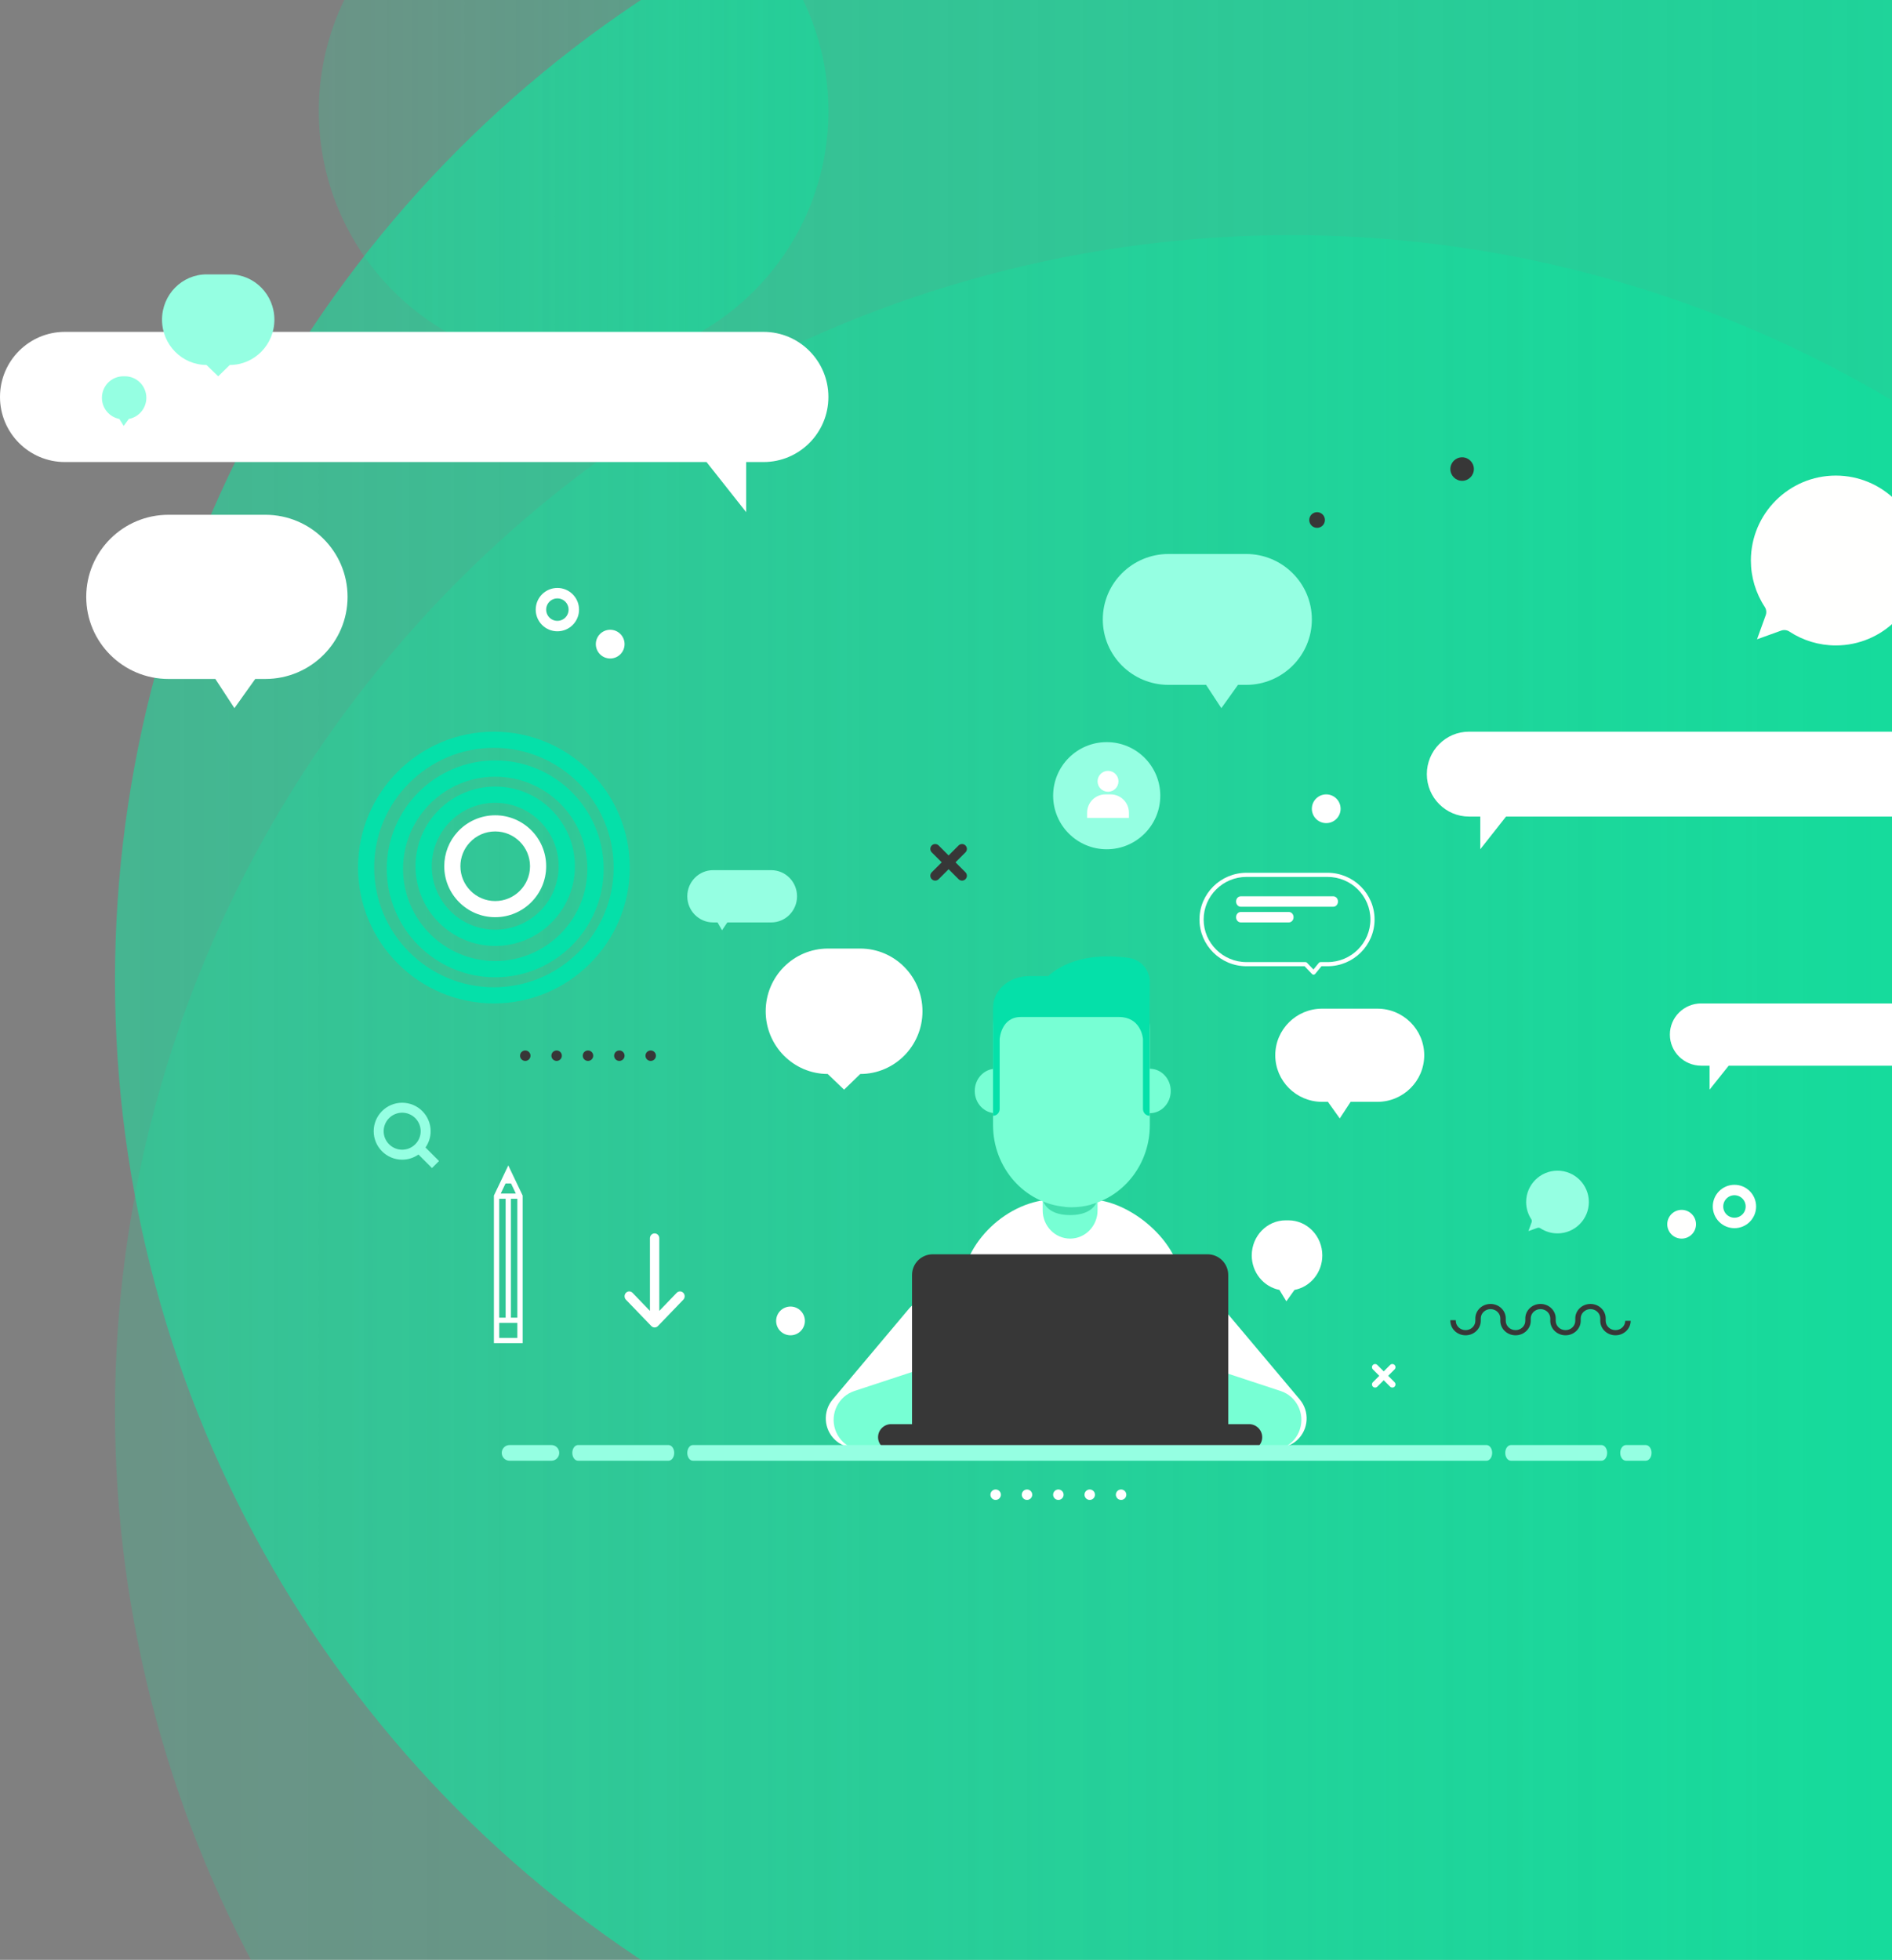 <?xml version="1.0" encoding="UTF-8"?>
<svg width="724px" height="750px" viewBox="0 0 724 750" version="1.1" xmlns="http://www.w3.org/2000/svg" xmlns:xlink="http://www.w3.org/1999/xlink">
    <rect x="0" y="0" width="724" height="750" fill="#808080" stroke="none"/>
    <!-- Generator: sketchtool 52.4 (67378) - http://www.bohemiancoding.com/sketch -->
    <title>9018843F-0539-4138-9F40-E1B33BA5B9B6</title>
    <desc>Created with sketchtool.</desc>
    <defs>
        <linearGradient x1="0%" y1="28.404%" x2="132.981%" y2="28.404%" id="linearGradient-1">
            <stop stop-color="#00F5A5" stop-opacity="0.452" offset="0%"></stop>
            <stop stop-color="#00E79F" offset="100%"></stop>
        </linearGradient>
    </defs>
    <g id="Login-(v1-e-v2/redesign)" stroke="none" stroke-width="1" fill="none" fill-rule="evenodd">
        <g id="1.7-login-(error-fields)-(v2)--" transform="translate(-556, 0)">
            <g id="ilustra" transform="translate(556, -75)">
                <circle id="oval" fill="url(#linearGradient-1)" cx="494" cy="450" r="450"></circle>
                <circle id="oval" fill="url(#linearGradient-1)" opacity="0.375" cx="494" cy="615" r="450"></circle>
                <circle id="oval" fill="url(#linearGradient-1)" opacity="0.375" cx="219.5" cy="117.5" r="97.5"></circle>
                <g id="icons" transform="translate(0, 202)">
                    <path d="M735.863,153 L562.139,153 C553.226,153 546,160.274 546,169.245 C546,178.217 553.226,185.489 562.139,185.489 L721.694,185.489 L731.552,198 L731.552,185.489 L735.863,185.489 C744.776,185.489 752,178.217 752,169.245 C752,160.274 744.776,153 735.863,153" id="Fill-19" fill="#FFFFFF" transform="translate(649, 175.5) scale(-1, 1) translate(-649, -175.5) "></path>
                    <path d="M292.168,0 L24.835,0 C11.119,0 0,11.153 0,24.909 C0,38.666 11.119,49.817 24.835,49.817 L270.364,49.817 L285.534,69 L285.534,49.817 L292.168,49.817 C305.883,49.817 317,38.666 317,24.909 C317,11.153 305.883,0 292.168,0" id="Fill-19" fill="#FFFFFF"></path>
                    <path d="M780.015,257 L650.986,257 C644.367,257 639,262.334 639,268.913 C639,275.493 644.367,280.825 650.986,280.825 L769.491,280.825 L776.813,290 L776.813,280.825 L780.015,280.825 C786.634,280.825 792,275.493 792,268.913 C792,262.334 786.634,257 780.015,257" id="Fill-19" fill="#FFFFFF" transform="translate(715.5, 273.5) scale(-1, 1) translate(-715.5, -273.5) "></path>
                    <path d="M188.999,159.186 C163.738,159.186 143.186,179.739 143.186,205 C143.186,230.261 163.738,250.813 188.999,250.813 C214.262,250.813 234.813,230.261 234.813,205 C234.813,179.739 214.262,159.186 188.999,159.186 Z M188.999,257 C160.326,257 137,233.673 137,205 C137,176.327 160.326,153 188.999,153 C217.672,153 241,176.327 241,205 C241,233.673 217.672,257 188.999,257 Z" id="Fill-48" fill="#05E0A9"></path>
                    <path d="M189.499,170.235 C170.055,170.235 154.235,186.055 154.235,205.5 C154.235,224.945 170.055,240.764 189.499,240.764 C208.944,240.764 224.764,224.945 224.764,205.5 C224.764,186.055 208.944,170.235 189.499,170.235 Z M189.499,247 C166.616,247 148,228.384 148,205.5 C148,182.618 166.616,164 189.499,164 C212.383,164 231,182.618 231,205.5 C231,228.384 212.383,247 189.499,247 Z" id="Fill-49" fill="#05E0A9"></path>
                    <path d="M189.499,180.217 C176.11,180.217 165.217,191.111 165.217,204.5 C165.217,217.889 176.11,228.782 189.499,228.782 C202.888,228.782 213.782,217.889 213.782,204.5 C213.782,191.111 202.888,180.217 189.499,180.217 Z M189.499,235 C172.681,235 159,221.317 159,204.5 C159,187.681 172.681,174 189.499,174 C206.317,174 220,187.681 220,204.5 C220,221.317 206.317,235 189.499,235 Z" id="Fill-51" fill="#05E0A9"></path>
                    <path d="M189.5,191.179 C185.75,191.179 182.279,192.696 179.728,195.448 C177.439,197.916 176.18,201.13 176.18,204.499 C176.18,211.844 182.155,217.819 189.5,217.819 C196.845,217.819 202.82,211.844 202.82,204.499 C202.82,197.155 196.845,191.179 189.5,191.179 Z M189.5,224 C178.748,224 170,215.252 170,204.499 C170,199.568 171.845,194.86 175.195,191.245 C178.875,187.277 184.089,185 189.5,185 C200.253,185 209,193.746 209,204.499 C209,215.252 200.253,224 189.5,224 Z" id="Fill-52" fill="#FFFFFF"></path>
                    <path d="M219.579,106.296 C219.579,109.775 216.763,112.593 213.289,112.593 C209.816,112.593 207,109.775 207,106.296 C207,102.818 209.816,100 213.289,100 C216.763,100 219.579,102.818 219.579,106.296 Z M670,334.703 C670,338.18 667.184,341 663.711,341 C660.237,341 657.421,338.18 657.421,334.703 C657.421,331.225 660.237,328.406 663.711,328.406 C667.184,328.406 670,331.225 670,334.703 Z" id="Stroke-72" stroke="#FFFFFF" stroke-width="4"></path>
                    <path d="M239,119.499 C239,122.537 236.537,125 233.501,125 C230.463,125 228,122.537 228,119.499 C228,116.462 230.463,114 233.501,114 C236.537,114 239,116.462 239,119.499" id="Fill-73" fill="#FFFFFF"></path>
                    <path d="M649,341.501 C649,344.538 646.538,347 643.5,347 C640.462,347 638,344.538 638,341.501 C638,338.463 640.462,336 643.5,336 C646.538,336 649,338.463 649,341.501" id="Fill-82" fill="#FFFFFE"></path>
                    <path d="M564,52.501 C564,54.987 561.985,57 559.499,57 C557.013,57 555,54.987 555,52.501 C555,50.015 557.013,48 559.499,48 C561.985,48 564,50.015 564,52.501" id="Fill-83" fill="#373737"></path>
                    <path d="M507,72 C507,73.658 505.657,75 503.999,75 C502.343,75 501,73.658 501,72 C501,70.342 502.343,69 503.999,69 C505.657,69 507,70.342 507,72" id="Fill-84" fill="#373737"></path>
                    <path d="M595.999,321 C589.382,321 584,326.383 584,333.001 C584,335.337 584.678,337.606 585.962,339.563 C586.186,339.907 586.237,340.335 586.098,340.723 L584.866,344.135 L588.279,342.905 C588.664,342.763 589.095,342.814 589.438,343.04 C591.394,344.323 593.663,345 595.999,345 C602.616,345 608,339.617 608,333.001 C608,326.383 602.616,321 595.999,321 Z" id="Fill-89" fill="#95FFE2"></path>
                    <path d="M702.498,55 C684.577,55 670,69.578 670,87.504 C670,93.83 671.837,99.974 675.313,105.276 C675.92,106.205 676.059,107.365 675.682,108.415 L672.345,117.658 L681.588,114.325 C682.63,113.941 683.798,114.08 684.727,114.691 C690.025,118.167 696.172,120 702.498,120 C720.419,120 735,105.422 735,87.504 C735,69.578 720.419,55 702.498,55 Z" id="Fill-89" fill="#FFFFFE"></path>
                    <path d="M153.896,312.977 C149.992,312.977 146.814,309.799 146.814,305.896 C146.814,301.991 149.992,298.814 153.896,298.814 C157.8,298.814 160.978,301.991 160.978,305.896 C160.978,309.799 157.8,312.977 153.896,312.977 Z M168,317.303 L162.823,312.125 C164.061,310.358 164.793,308.212 164.793,305.896 C164.793,299.887 159.905,295 153.896,295 C147.888,295 143,299.887 143,305.896 C143,311.904 147.888,316.792 153.896,316.792 C156.213,316.792 158.359,316.06 160.126,314.822 L165.303,320 L168,317.303 Z" id="Fill-92" fill="#95FFE2"></path>
                </g>
                <g id="icons" transform="translate(189, 477)">
                    <path d="M14,2 C14,3.104 13.105,4 11.999,4 C10.895,4 10,3.104 10,2 C10,0.895 10.895,0 11.999,0 C13.105,0 14,0.895 14,2" id="Fill-49" fill="#373737"></path>
                    <path d="M26,2 C26,3.104 25.105,4 24,4 C22.896,4 22,3.104 22,2 C22,0.895 22.896,0 24,0 C25.105,0 26,0.895 26,2" id="Fill-50" fill="#373737"></path>
                    <path d="M38,2 C38,3.104 37.105,4 36,4 C34.896,4 34,3.104 34,2 C34,0.895 34.896,0 36,0 C37.105,0 38,0.895 38,2" id="Fill-51" fill="#373737"></path>
                    <path d="M50,2 C50,3.104 49.105,4 47.999,4 C46.895,4 46,3.104 46,2 C46,0.895 46.895,0 47.999,0 C49.105,0 50,0.895 50,2" id="Fill-52" fill="#373737"></path>
                    <path d="M62,2 C62,3.104 61.105,4 59.999,4 C58.895,4 58,3.104 58,2 C58,0.895 58.895,0 59.999,0 C61.105,0 62,0.895 62,2" id="Fill-53" fill="#373737"></path>
                    <path d="M194,170 C194,171.104 193.104,172 192,172 C190.895,172 190,171.104 190,170 C190,168.896 190.895,168 192,168 C193.104,168 194,168.896 194,170" id="Fill-54" fill="#FFFFFF"></path>
                    <path d="M206,170 C206,171.104 205.104,172 204,172 C202.895,172 202,171.104 202,170 C202,168.896 202.895,168 204,168 C205.104,168 206,168.896 206,170" id="Fill-55" fill="#FFFFFF"></path>
                    <path d="M218,170 C218,171.104 217.104,172 216,172 C214.895,172 214,171.104 214,170 C214,168.896 214.895,168 216,168 C217.104,168 218,168.896 218,170" id="Fill-56" fill="#FFFFFF"></path>
                    <path d="M230,170 C230,171.104 229.104,172 228,172 C226.895,172 226,171.104 226,170 C226,168.896 226.895,168 228,168 C229.104,168 230,168.896 230,170" id="Fill-57" fill="#FFFFFF"></path>
                    <path d="M242,170 C242,171.104 241.104,172 240,172 C238.895,172 238,171.104 238,170 C238,168.896 238.895,168 240,168 C241.104,168 242,168.896 242,170" id="Fill-58" fill="#FFFFFF"></path>
                    <path d="M432.92,103.462 C432.92,105.424 431.243,107.021 429.18,107.021 C427.118,107.021 425.441,105.424 425.441,103.462 L425.441,102.537 C425.441,99.484 422.829,97 419.621,97 C416.411,97 413.8,99.484 413.8,102.537 L413.8,103.462 C413.8,105.424 412.123,107.021 410.06,107.021 C407.998,107.021 406.32,105.424 406.32,103.462 L406.32,102.537 C406.32,99.484 403.709,97 400.501,97 C397.291,97 394.68,99.484 394.68,102.537 L394.68,103.462 C394.68,105.424 393.002,107.021 390.94,107.021 C388.877,107.021 387.2,105.424 387.2,103.462 L387.2,102.537 C387.2,99.484 384.589,97 381.38,97 C378.171,97 375.559,99.484 375.559,102.537 L375.559,103.462 C375.559,105.424 373.882,107.021 371.82,107.021 C369.757,107.021 368.08,105.424 368.08,103.462 L368.08,103.218 L366,103.218 L366,103.462 C366,106.516 368.611,109 371.82,109 C375.029,109 377.639,106.516 377.639,103.462 L377.639,102.537 C377.639,100.576 379.318,98.979 381.38,98.979 C383.442,98.979 385.12,100.576 385.12,102.537 L385.12,103.462 C385.12,106.516 387.731,109 390.94,109 C394.15,109 396.76,106.516 396.76,103.462 L396.76,102.537 C396.76,100.576 398.438,98.979 400.501,98.979 C402.562,98.979 404.24,100.576 404.24,102.537 L404.24,103.462 C404.24,106.516 406.852,109 410.06,109 C413.269,109 415.88,106.516 415.88,103.462 L415.88,102.537 C415.88,100.576 417.558,98.979 419.621,98.979 C421.682,98.979 423.361,100.576 423.361,102.537 L423.361,103.462 C423.361,106.516 425.972,109 429.18,109 C432.389,109 435,106.516 435,103.462 L432.92,103.462" id="Fill-59" fill="#373737"></path>
                    <path d="M6.515,102.259 L8.971,102.259 L8.971,56.747 L6.515,56.747 L6.515,102.259 Z M2.03,110.001 L8.971,110.001 L8.971,104.258 L2.03,104.258 L2.03,110.001 Z M2.03,56.747 L4.485,56.747 L4.485,102.259 L2.029,102.259 L2.03,56.747 Z M6.55,50.895 L8.388,54.748 L2.613,54.748 L4.454,50.895 L6.55,50.895 Z M11,55.525 L5.506,44 L0,55.524 L0,112 L11,112 L11,55.525 Z" id="Fill-71" fill="#FFFFFF"></path>
                    <path d="M59.707,71.857 L59.707,99.657 L53.055,92.751 C52.357,92.027 51.224,92.019 50.522,92.749 C49.825,93.473 49.827,94.652 50.524,95.378 L60.234,105.457 C60.397,105.625 60.598,105.763 60.816,105.855 C61.253,106.048 61.746,106.048 62.186,105.859 C62.402,105.763 62.6,105.625 62.764,105.457 L72.475,95.374 C73.175,94.65 73.175,93.473 72.475,92.749 C71.778,92.023 70.644,92.023 69.945,92.747 L63.29,99.657 L63.288,71.859 C63.288,70.83 62.488,70 61.496,70 C60.511,70 59.711,70.83 59.707,71.857" id="Fill-79" fill="#FFFFFF"></path>
                </g>
                <g id="icons" transform="translate(33, 180)">
                    <path d="M314.738,395.93 L285.64,430.538 C281.788,435.119 282.198,441.972 286.567,446.047 C289.895,449.151 294.747,449.882 298.818,447.888 C313.638,440.628 347.669,423.799 346.99,422.654 C346.476,421.788 338.833,408.391 332.671,397.586 C328.859,390.899 319.678,390.053 314.738,395.93" id="Fill-4" fill="#FFFFFF"></path>
                    <path d="M367.056,427.683 L301.084,449.423 C295.04,451.416 288.542,448.08 286.571,441.976 C284.599,435.872 287.9,429.308 293.943,427.317 L359.916,405.577 C365.96,403.585 372.457,406.919 374.429,413.023 C376.401,419.128 373.1,425.692 367.056,427.683" id="Fill-5" fill="#77FFD4"></path>
                    <path d="M435.262,395.93 L464.36,430.538 C468.213,435.119 467.802,441.972 463.433,446.047 C460.105,449.151 455.252,449.882 451.182,447.888 C436.362,440.628 402.33,423.799 403.01,422.654 C403.523,421.788 411.167,408.391 417.329,397.586 C421.141,390.899 430.321,390.053 435.262,395.93" id="Fill-6" fill="#FFFFFF"></path>
                    <path d="M383.944,427.683 L449.916,449.423 C455.96,451.416 462.458,448.08 464.429,441.976 C466.401,435.872 463.1,429.308 457.056,427.317 L391.084,405.577 C385.04,403.585 378.543,406.919 376.571,413.023 C374.599,419.128 377.9,425.692 383.944,427.683" id="Fill-7" fill="#77FFD4"></path>
                    <path d="M419,401 L335,399.274 L335,388.379 C335,370.592 352.935,354 370.571,354 L383.813,354 C399.479,354 419,370.708 419,386.51 L419,401" id="Fill-8" fill="#FFFFFF"></path>
                    <path d="M382.564,334 L370.436,334 C367.986,334 366,336.048 366,338.573 L366,358.176 C366,364.154 370.701,369 376.5,369 C382.298,369 387,364.154 387,358.176 L387,338.573 C387,336.048 385.014,334 382.564,334" id="Fill-9" fill="#77FFD4"></path>
                    <path d="M366,354 C366,354 366.849,360 376.5,360 C386.149,360 387,354 387,354 L366,354" id="Fill-10" fill="#42DEAD"></path>
                    <path d="M348,304 C343.582,304 340,307.806 340,312.5 C340,317.194 343.582,321 348,321 C352.418,321 356,317.194 356,312.5 C356,307.806 352.418,304 348,304" id="Fill-11" fill="#77FFD4"></path>
                    <path d="M407,304 C402.582,304 399,307.806 399,312.5 C399,317.194 402.582,321 407,321 C411.418,321 415,317.194 415,312.5 C415,307.806 411.418,304 407,304" id="Fill-12" fill="#77FFD4"></path>
                    <path d="M374.552,356.829 L374.5,356.883 C375.325,356.955 376.158,357 377,357 C379.534,357 381.992,356.668 384.342,356.049 C384.352,356.028 384.361,356.006 384.371,355.984 C397.376,352.545 407,340.22 407,325.538 L407,288.743 C407,271.399 393.57,274.161 377,274.161 C360.431,274.161 347,271.399 347,288.743 L347,325.538 C347,342.018 359.13,355.524 374.552,356.829" id="Fill-13" fill="#77FFD4"></path>
                    <path d="M398.986,261.582 C390.794,260.425 378.032,260.294 368.717,267.971 C368.48,268.167 368.307,268.357 368.122,268.549 L360.754,268.549 C353.158,268.549 347,273.942 347,280.597 L347,322 C348.402,322 349.539,320.813 349.539,319.351 L349.539,292.662 C349.539,292.662 350.008,284.187 357.664,284.187 L395.128,284.187 C403.284,284.187 404.277,291.606 404.371,292.56 L404.371,319.351 C404.371,320.813 405.508,322 406.911,322 L406.911,281.366 L407,270.94 C407.04,266.247 403.618,262.235 398.986,261.582" id="Fill-21" fill="#05E0A9"></path>
                    <path d="M444.966,450 L308.035,450 C305.255,450 303,447.761 303,445 C303,442.238 305.255,440 308.035,440 L444.966,440 C447.746,440 450,442.238 450,445 C450,447.761 447.746,450 444.966,450" id="Fill-23" fill="#373737"></path>
                    <path d="M429.089,450 L323.911,450 C319.542,450 316,446.449 316,442.071 L316,382.929 C316,378.551 319.542,375 323.911,375 L429.089,375 C433.458,375 437,378.551 437,382.929 L437,442.071 C437,446.449 433.458,450 429.089,450" id="Fill-24" fill="#373737"></path>
                    <path d="M535.86,454 L232.141,454 C230.959,454 230,452.657 230,451.001 C230,449.343 230.959,448 232.141,448 L535.86,448 C537.042,448 538,449.343 538,451.001 C538,452.657 537.042,454 535.86,454" id="Fill-26" fill="#95FFE2"></path>
                    <path d="M222.822,454 L188.178,454 C186.975,454 186,452.657 186,451.001 C186,449.343 186.975,448 188.178,448 L222.822,448 C224.025,448 225,449.343 225,451.001 C225,452.657 224.025,454 222.822,454" id="Fill-27" fill="#95FFE2"></path>
                    <path d="M579.823,454 L545.177,454 C543.975,454 543,452.657 543,451.001 C543,449.343 543.975,448 545.177,448 L579.823,448 C581.025,448 582,449.343 582,451.001 C582,452.657 581.025,454 579.823,454" id="Fill-28" fill="#95FFE2"></path>
                    <path d="M596.78,454 L589.22,454 C587.995,454 587,452.657 587,451.001 C587,449.343 587.995,448 589.22,448 L596.78,448 C598.005,448 599,449.343 599,451.001 C599,452.657 598.005,454 596.78,454" id="Fill-29" fill="#95FFE2"></path>
                    <path d="M178.03,454 L161.97,454 C160.329,454 159,452.657 159,451.001 C159,449.343 160.329,448 161.97,448 L178.03,448 C179.671,448 181,449.343 181,451.001 C181,452.657 179.671,454 178.03,454" id="Fill-30" fill="#95FFE2"></path>
                    <path d="M296.19,258 L283.81,258 C270.66,258 260,268.745 260,282 C260,295.23 270.62,305.958 283.736,305.998 C286.395,308.506 289.999,311.999 290,312 L296.19,306 L296.191,306 C309.34,306 320,295.255 320,282 C320,268.745 309.34,258 296.19,258" id="Fill-32" fill="#FFFFFF"></path>
                    <path d="M54.936,0 L46.064,0 C36.64,0 29,7.76 29,17.333 C29,26.888 36.611,34.637 46.011,34.665 C47.917,36.477 50.499,38.999 50.5,39 L54.936,34.667 L54.937,34.667 C64.361,34.667 72,26.907 72,17.333 C72,7.76 64.361,0 54.936,0" id="Fill-32" fill="#95FFE2"></path>
                    <path d="M411,199.5 C411,210.822 401.822,220 390.5,220 C379.178,220 370,210.822 370,199.5 C370,188.178 379.178,179 390.5,179 C401.822,179 411,188.178 411,199.5" id="Fill-33" fill="#95FFE2"></path>
                    <path d="M275,400.5 C275,403.537 272.538,406 269.5,406 C266.462,406 264,403.537 264,400.5 C264,397.462 266.462,395 269.5,395 C272.538,395 275,397.462 275,400.5" id="Fill-34" fill="#FFFFFF"></path>
                    <path d="M480,204.5 C480,207.538 477.537,210 474.5,210 C471.462,210 469,207.538 469,204.5 C469,201.462 471.462,199 474.5,199 C477.537,199 480,201.462 480,204.5" id="Fill-35" fill="#FFFFFF"></path>
                    <path d="M443.997,230.583 C434.953,230.583 427.593,237.895 427.593,246.883 C427.593,255.871 434.953,263.183 443.997,263.183 L466.557,263.183 C466.775,263.183 466.984,263.272 467.134,263.428 L469.608,266.01 L471.671,263.477 C471.822,263.292 472.05,263.183 472.29,263.183 L475.003,263.183 C484.047,263.183 491.406,255.871 491.406,246.883 C491.406,237.895 484.047,230.583 475.003,230.583 L443.997,230.583 Z M469.657,268 C469.439,268 469.231,267.911 469.08,267.755 L466.215,264.767 L443.997,264.767 C434.074,264.767 426,256.745 426,246.883 C426,237.022 434.074,229 443.997,229 L475.003,229 C484.926,229 493,237.022 493,246.883 C493,256.745 484.926,264.767 475.003,264.767 L472.671,264.767 L470.276,267.706 C470.132,267.884 469.919,267.991 469.689,267.999 C469.678,268 469.667,268 469.657,268 Z" id="Fill-36" fill="#FFFFFF"></path>
                    <path d="M262.122,228 L239.878,228 C234.423,228 230,232.478 230,238.001 C230,243.523 234.423,248 239.878,248 L262.122,248 C267.577,248 272,243.523 272,238.001 C272,232.478 267.577,228 262.122,228" id="Fill-37" fill="#95FFE2"></path>
                    <polyline id="Fill-38" fill="#95FFE2" points="246 247 243.297 251 241 247 246 247"></polyline>
                    <path d="M494.066,281 L472.934,281 C463.028,281 455,288.982 455,298.83 C455,308.677 463.028,316.659 472.934,316.659 L475.138,316.659 L479.679,323 L483.838,316.659 L494.066,316.659 C503.971,316.659 512,308.677 512,298.83 C512,288.982 503.971,281 494.066,281" id="Fill-39" fill="#FFFFFF"></path>
                    <path d="M443.83,107 L414.17,107 C400.268,107 389,118.213 389,132.046 C389,145.879 400.268,157.092 414.17,157.092 L417.263,157.092 L423.637,166 L429.475,157.092 L443.83,157.092 C457.731,157.092 469,145.879 469,132.046 C469,118.213 457.731,107 443.83,107" id="Fill-39" fill="#95FFE2" transform="translate(429, 136.5) scale(-1, 1) translate(-429, -136.5) "></path>
                    <path d="M68.537,92 L31.463,92 C14.085,92 0,106.063 0,123.414 C0,140.764 14.085,154.827 31.463,154.827 L35.329,154.827 L43.296,166 L50.594,154.827 L68.537,154.827 C85.913,154.827 100,140.764 100,123.414 C100,106.063 85.913,92 68.537,92" id="Fill-39" fill="#FFFFFF" transform="translate(50, 129) scale(-1, 1) translate(-50, -129) "></path>
                    <path d="M335.134,232 C334.656,232 334.179,231.818 333.815,231.453 L323.546,221.184 C322.818,220.456 322.818,219.274 323.546,218.547 C324.275,217.818 325.457,217.818 326.184,218.547 L336.453,228.815 C337.182,229.544 337.182,230.726 336.453,231.453 C336.089,231.818 335.612,232 335.134,232" id="Fill-40" fill="#373737"></path>
                    <path d="M324.865,232 C324.388,232 323.91,231.818 323.546,231.453 C322.818,230.726 322.818,229.544 323.546,228.815 L333.815,218.547 C334.544,217.818 335.724,217.818 336.453,218.547 C337.182,219.274 337.182,220.456 336.453,221.184 L326.184,231.453 C325.82,231.818 325.343,232 324.865,232" id="Fill-41" fill="#373737"></path>
                    <path d="M477.205,242 L441.795,242 C440.805,242 440,241.103 440,240 C440,238.896 440.805,238 441.795,238 L477.205,238 C478.195,238 479,238.896 479,240 C479,241.103 478.195,242 477.205,242" id="Fill-43" fill="#FFFFFF"></path>
                    <path d="M460.203,248 L441.797,248 C440.806,248 440,247.103 440,246 C440,244.896 440.806,244 441.797,244 L460.203,244 C461.195,244 462,244.896 462,246 C462,247.103 461.195,248 460.203,248" id="Fill-44" fill="#FFFFFF"></path>
                    <path d="M399,206 C399,202.134 395.866,199 392,199 L390,199 C386.134,199 383,202.134 383,206 L383,208 L399,208 L399,206" id="Fill-48" fill="#FFFFFF"></path>
                    <path d="M391,190 C393.208,190 395,191.792 395,194 C395,196.209 393.208,198 391,198 C388.791,198 387,196.209 387,194 C387,191.792 388.791,190 391,190" id="Fill-49" fill="#FFFFFF"></path>
                    <path d="M473,375.431 C473,368.013 467.18,362 460,362 L459,362 C451.82,362 446,368.013 446,375.431 C446,381.996 450.559,387.452 456.583,388.623 L459.236,393 L462.351,388.634 C468.407,387.489 473,382.02 473,375.431" id="Fill-51" fill="#FFFFFF"></path>
                    <path d="M23,47.232 C23,42.685 19.335,39 14.815,39 L14.185,39 C9.665,39 6,42.685 6,47.232 C6,51.255 8.871,54.599 12.663,55.317 L14.334,58 L16.295,55.324 C20.108,54.622 23,51.27 23,47.232" id="Fill-51" fill="#95FFE2"></path>
                    <path d="M499.801,426 C499.494,426 499.186,425.882 498.953,425.649 L492.351,419.047 C491.883,418.579 491.883,417.819 492.351,417.351 C492.819,416.883 493.579,416.883 494.048,417.351 L500.649,423.952 C501.117,424.421 501.117,425.18 500.649,425.649 C500.415,425.882 500.108,426 499.801,426" id="Fill-54" fill="#FFFFFF"></path>
                    <path d="M493.199,426 C492.892,426 492.586,425.882 492.351,425.649 C491.883,425.18 491.883,424.421 492.351,423.952 L498.953,417.351 C499.422,416.883 500.181,416.883 500.649,417.351 C501.117,417.819 501.117,418.579 500.649,419.047 L494.048,425.649 C493.814,425.882 493.506,426 493.199,426" id="Fill-55" fill="#FFFFFF"></path>
                </g>
            </g>
        </g>
    </g>
</svg>